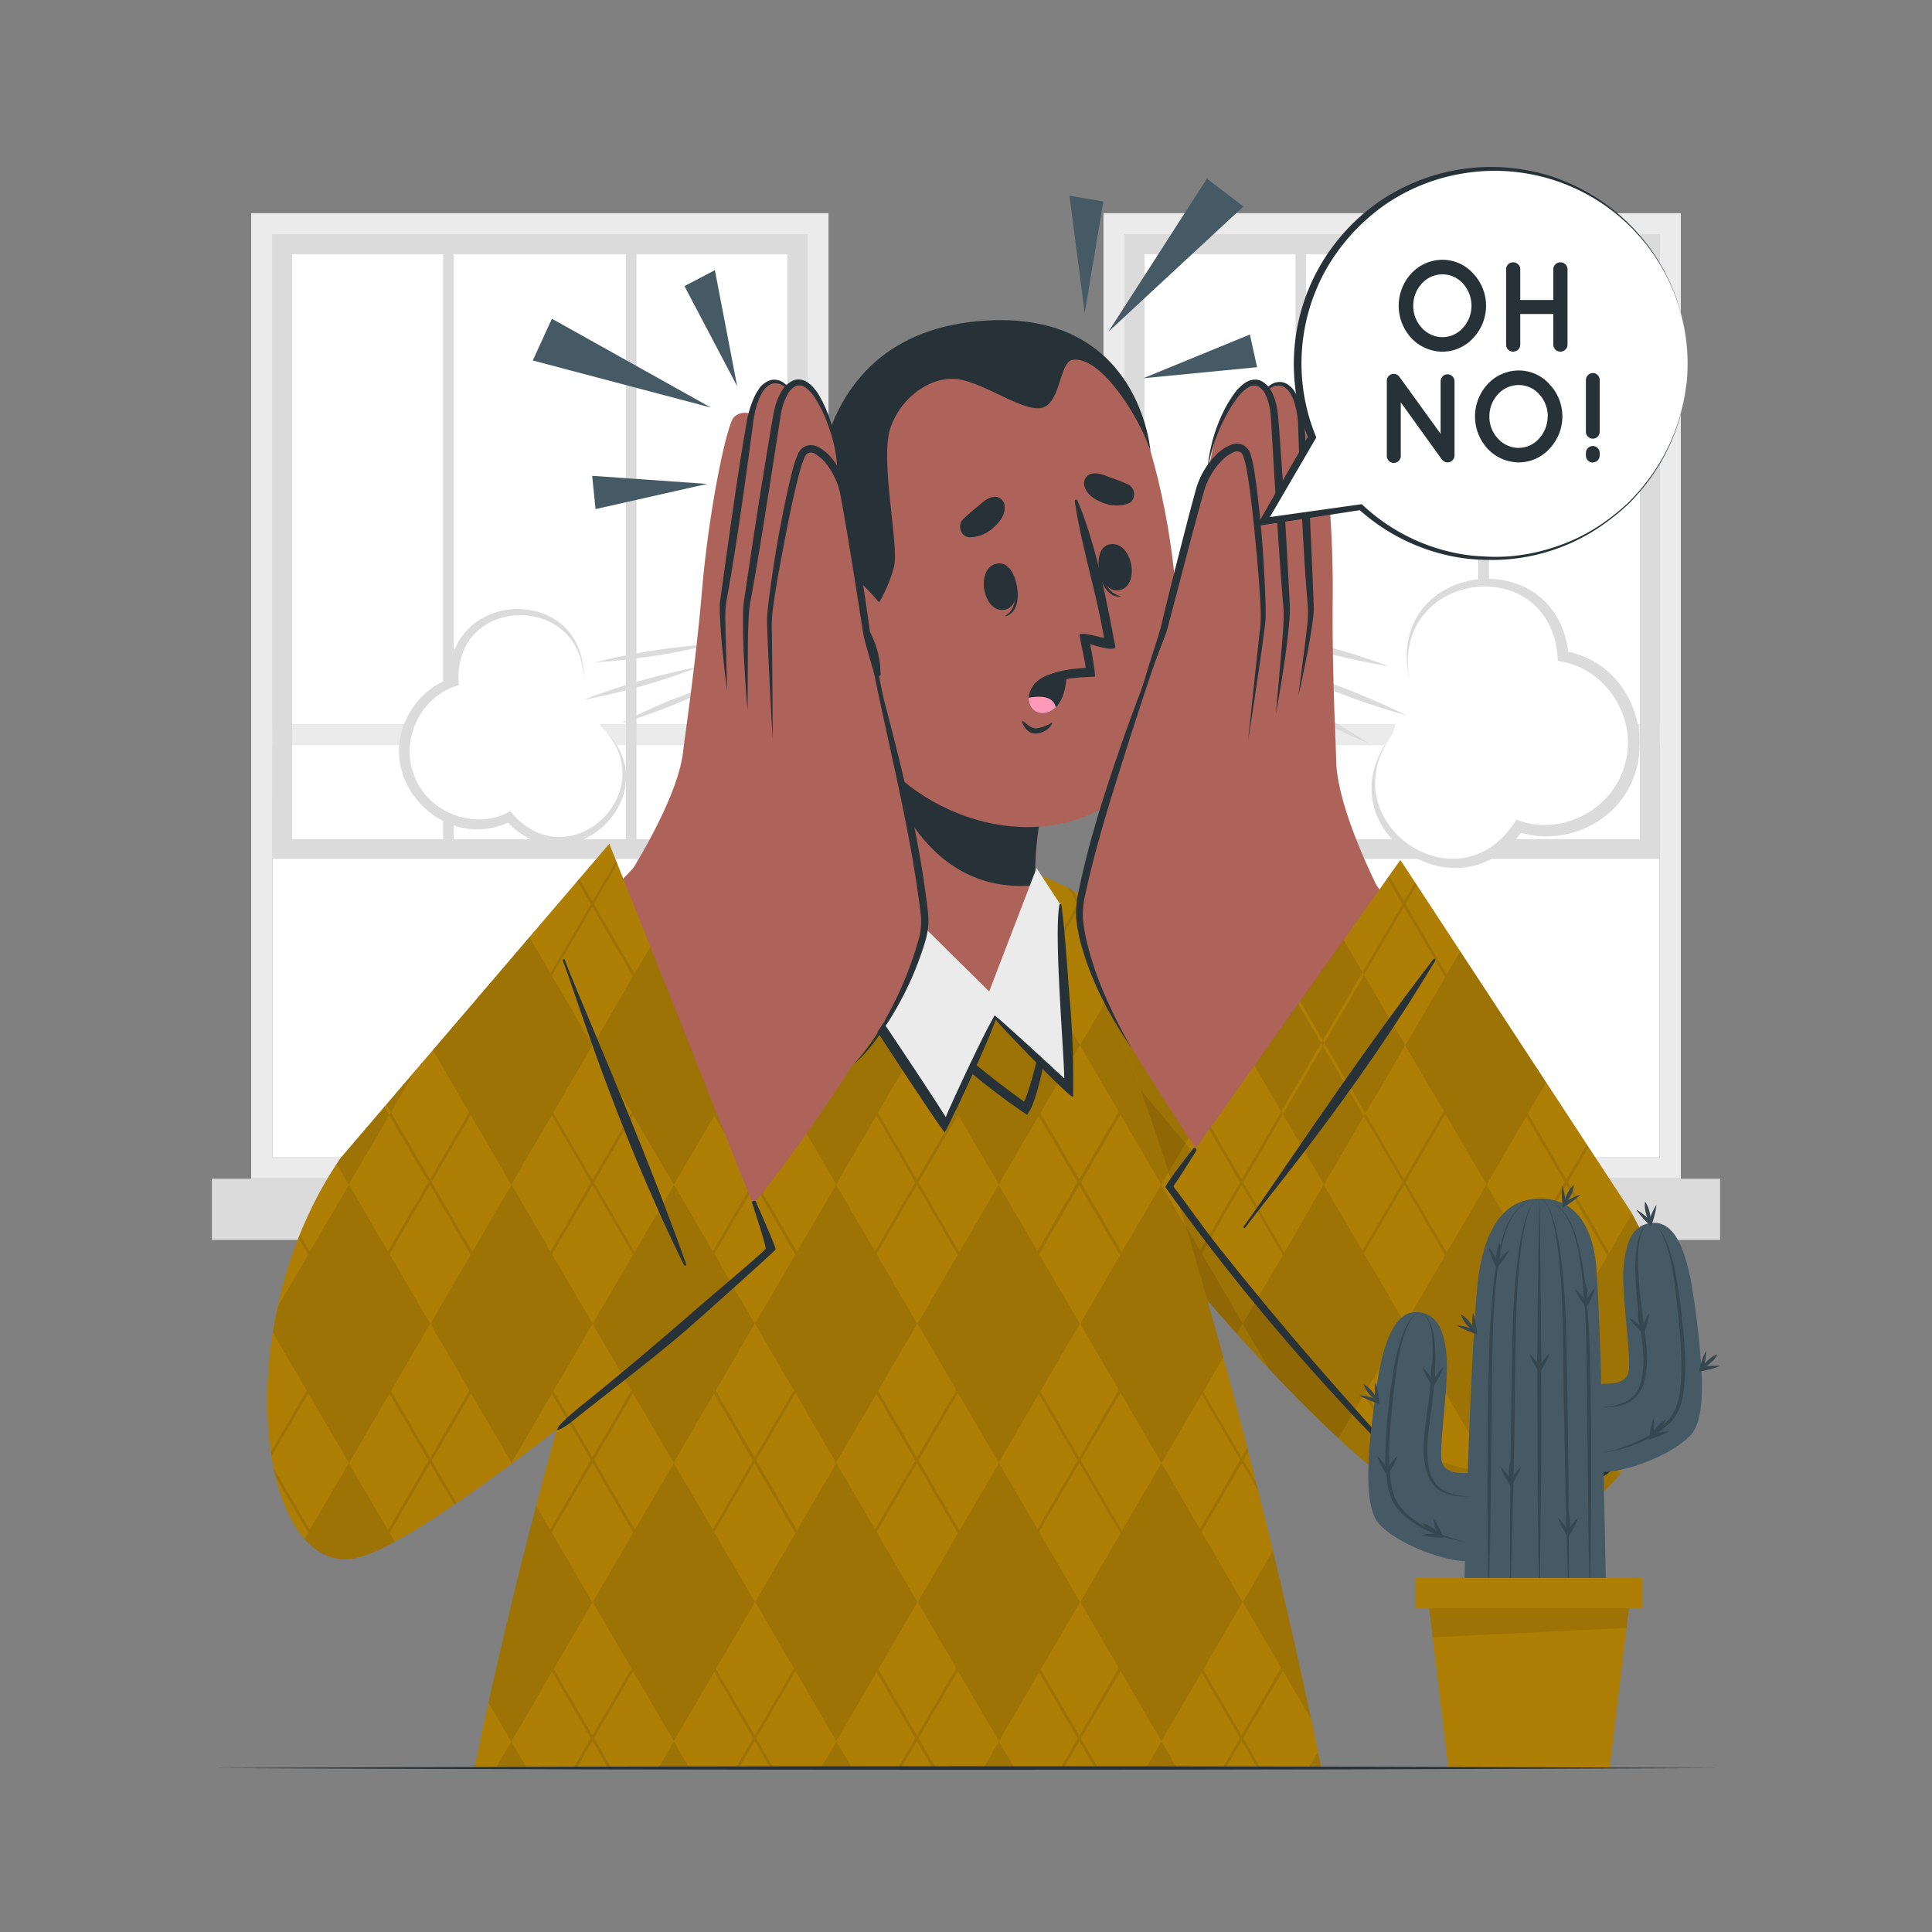 <svg xmlns="http://www.w3.org/2000/svg" viewBox="0 0 500 500"><rect x="0" y="0" width="500" height="500" fill="#808080" stroke="none"/><g id="freepik--background-complete--inject-70"><path d="M65,55.17V305.06H214.41V55.17Zm5.51,5.52H208.9V299.55H70.5Z" style="fill:#ebebeb"></path><rect x="70.5" y="60.69" width="138.39" height="238.86" style="fill:#fff"></rect><rect x="70.51" y="187.36" width="138.4" height="5.51" style="fill:#ebebeb"></rect><rect x="54.84" y="305.06" width="169.73" height="15.82" style="fill:#dbdbdb"></rect><path d="M208.9,222.28H70.51V60.68H208.9Zm-133.29-5.1H203.8V65.79H75.61Z" style="fill:#dbdbdb"></path><rect x="114.68" y="60.68" width="2.76" height="156.5" style="fill:#dbdbdb"></rect><rect x="161.98" y="60.68" width="2.76" height="156.5" style="fill:#dbdbdb"></rect><path d="M285.58,55.17V305.06H435V55.17Zm5.51,5.52h138.4V299.55H291.09Z" style="fill:#ebebeb"></path><rect x="291.09" y="60.69" width="138.39" height="238.86" style="fill:#fff"></rect><rect x="291.1" y="187.36" width="138.4" height="5.51" style="fill:#ebebeb"></rect><rect x="275.43" y="305.06" width="169.73" height="15.82" style="fill:#dbdbdb"></rect><path d="M429.49,222.28H291.1V60.68H429.49Zm-133.29-5.1H424.39V65.79H296.2Z" style="fill:#dbdbdb"></path><rect x="335.27" y="60.68" width="2.76" height="156.5" style="fill:#dbdbdb"></rect><rect x="382.57" y="60.68" width="2.76" height="156.5" style="fill:#dbdbdb"></rect><path d="M155.54,188a16.77,16.77,0,1,1-23.82,23.43,18.43,18.43,0,0,1-10.34,1.76,18.92,18.92,0,0,1-3.87-36.7l0-.75a16.8,16.8,0,1,1,33.54.38" style="fill:#fff"></path><path d="M155.54,188c18.93,16.91-8,42.9-24.75,24.19l1.47.31c-16.61,8.44-35.11-9.69-27.06-26.51a20.32,20.32,0,0,1,11.92-10.64l-.81,1.19c-1-24.78,35.81-25.54,34.71-.42,0-23.24-34.42-22.24-32.25,1.2-9.9,2.7-15.47,14.3-11.44,23.69,3.58,9.49,15.89,14.05,24.72,8.91,15,18.51,40.29-5.44,23.49-21.92Z" style="fill:#dbdbdb"></path><path d="M153.91,171.43a172.84,172.84,0,0,1,30.68-4.76,172.84,172.84,0,0,1-30.68,4.76Z" style="fill:#dbdbdb"></path><path d="M160.56,187.22a147.44,147.44,0,0,1,26.52-10.7,146.13,146.13,0,0,1-26.52,10.7Z" style="fill:#dbdbdb"></path><path d="M151.07,181.1a176.75,176.75,0,0,1,30.18-8.61,175.84,175.84,0,0,1-30.18,8.61Z" style="fill:#dbdbdb"></path><path d="M364.63,175.28a20.21,20.21,0,1,1,39.9-5.41,22.15,22.15,0,0,1,11.25,5.77A22.79,22.79,0,0,1,393,213.85l-.51.74A20.24,20.24,0,1,1,360.42,190" style="fill:#fff"></path><path d="M364.63,175.28c-6.05-30,38.69-35.63,41.35-5.47l-1.2-1.37c22.14,3.85,26.89,34.71,7,45.12a24.55,24.55,0,0,1-19.19,1.67l1.65-.56c-17,24.61-53-1.23-33.8-24.67-16.81,22.41,17.16,46.32,32,22.13,11.49,4.54,25.25-2.62,28.14-14.6,3.39-11.74-5.19-25-17.42-26.44-1.08-28.67-42.8-23.84-38.5,4.19Z" style="fill:#dbdbdb"></path><path d="M354.26,192.41a207.73,207.73,0,0,1-33-17.56,208.11,208.11,0,0,1,33,17.56Z" style="fill:#dbdbdb"></path><path d="M359.25,172.37a176.72,176.72,0,0,1-33.32-8.82,176.72,176.72,0,0,1,33.32,8.82Z" style="fill:#dbdbdb"></path><path d="M364,185.13a213.51,213.51,0,0,1-35.34-13.48A213.17,213.17,0,0,1,364,185.13Z" style="fill:#dbdbdb"></path></g><g id="freepik--Character--inject-70"><path d="M287.67,236.47C350.94,279.07,404.85,320.28,408,340.1c7,44.41-14.47,57.35-18.92,57.64-30.32,2-105-92.19-135.17-137.68C227,219.47,253.91,213.74,287.67,236.47Z" style="fill:#AF7F05"></path><path d="M264.18,224.81l-5.66,9.69L252,223.39A30.53,30.53,0,0,1,264.18,224.81ZM269,252.43l-.44-.74-10-17.19-9.86,16.89q2.16,4,5.23,8.67c1.62,2.45,3.38,5,5.25,7.75.15.23.31.45.47.68,3.51,5.07,7.41,10.55,11.63,16.29l8.31-14.25Zm42.09,0-.05-.08h0l-.44-.74-.21.35q-7-4.87-14.28-9.82l-5.76,9.87h0l-.44.73-10.35,17.74,10,17.15.43.75,10.59,18.14,10.36-17.74h0l.42-.73,10.25-17.56Zm37.23,26.91-1.54-1.16q-3-2.26-6.13-4.58l-.61-.45q-6.79-5-14-10.19l-4.39,7.52,10,17.12.44.74,10.61,18.18L353,288.88h0l.44-.74,1.95-3.34C353.07,283,350.71,281.21,348.31,279.39Zm-37.31,45-.43-.74-10-17.11-5.42,9.28c3.82,4.74,7.74,9.49,11.7,14.17.17.21.34.41.52.61,4.2,5,8.45,9.84,12.71,14.58l1.52-2.61Zm42,0-.43-.74-10-17.07L332.4,324.13l-.43.73h0L321.61,342.6l6.82,11.68c1.3,1.39,2.6,2.75,3.9,4.1l.54.56c4.58,4.73,9.11,9.19,13.52,13.29L353,360.9l.43-.74h0l10.25-17.55Zm42,0-.43-.75-6.3-10.79h0c-1.49-1.44-3-2.9-4.68-4.41l-9.22,15.78h0l-.43.74L363.68,342.6l9.94,17,.43.74,10.66,18.27L395,360.94l.43-.73h0l10.27-17.6ZM408,340.1c-.05-.33-.12-.67-.2-1l-2.05,3.51,3.25,5.56Q408.65,344.32,408,340.1Zm-23.28,38.54-9.07,15.54c5.06,2.52,9.6,3.81,13.43,3.56a12,12,0,0,0,5.32-2.51ZM280.16,231.81l-.82,1.4-.44.74-10.35,17.74-9.41,16.12c.15.23.31.45.47.68L269,252.43l10.35-17.74.43-.73,1-1.77Zm30.43,19.84-.21.35-10,17.2-.43.74-10.35,17.74-7.05,12.09c.16.21.32.43.49.64l7-12,10.36-17.74.43-.74L311,252.43l0,0h0ZM340,273.2l-8.43,14.45L321.36,305.2l-.44.74-10.35,17.74L306.86,330c.17.21.34.41.52.61l3.62-6.21,10.36-17.74.43-.74L332,288.39l8.6-14.74ZM369,295.64l-5.58,9.56-.43.74-10.33,17.7-10.25,17.55-.43.74-9.6,16.45.54.56,9.5-16.26.42-.75L353,324.38l10.33-17.7.44-.74,5.72-9.81Zm27.26,25.28-1.56,2.67-10.27,17.6-.43.74-10.33,17.7-10.25,17.56-.43.74-3.32,5.69c.2.16.39.32.59.46l3.16-5.41.44-.74,10.24-17.56,10.33-17.69.43-.75,10.27-17.59,1.65-2.83C396.57,321.31,396.39,321.12,396.21,320.92Zm9.18,56.27-.44.74-9.72,16.66A22.28,22.28,0,0,0,397,393l8.38-14.35.43-.74.87-1.5c.29-.9.55-1.85.79-2.83Zm.43.74-.43-.74-9.92-17h0l-10.66-18.27-.43-.74-9.94-17h0l-10.63-18.22-.44-.74-10-17.07-5.1-8.74-1.54-1.16,6.2,10.64h0l10,17.06.43.74L374,324.91l9.94,17,.43.75L395,360.94l9.91,17,.44.74.34.59c.12-.3.23-.6.34-.91Zm-42,0-.44-.74-9.94-17h0l-10.64-18.22-.43-.74-10-17.06-10.61-18.19-.43-.74-10-17.1h0L300.78,270l-.44-.75-10-17.14h0L279.77,234l-.43-.75-1.59-2.71c-.42-.23-.83-.45-1.24-.65l2.39,4.1.44.74,10.56,18.1,10,17.15.44.75,10.59,18.13h0l10,17.11.44.74L332,324.86h0l10,17.06.44.75L353,360.9l9.94,17,.43.74,7.52,12.88,1.31.77Z" style="fill:#030402;opacity:0.1"></path><path d="M391.41,397a7.34,7.34,0,0,1-2.34.73c-30.33,2-105-92.19-135.18-137.68-13-19.67-13.44-31.15-6.55-35.17Z" style="opacity:0.1"></path><path d="M342,457.56H122.77c11.14-53.5,44.32-194.21,87.14-232,18.08-16,47.45-11,57-.57C296.66,257.45,330.82,402.62,342,457.56Z" style="fill:#AF7F05"></path><path d="M226.8,216.77,216.45,234.5l-5.67-9.72A40.48,40.48,0,0,1,226.8,216.77Zm21.38-.67-.44-.07.24.41,10.54,18.06,6.57-11.26C261.13,219.93,255.09,217.35,248.18,216.1ZM187,256.18c-3.23,5.8-6.37,12.06-9.44,18.68-.12.28-.25.56-.38.84-3,6.58-5.95,13.51-8.78,20.67l5.95,10.2,10.42-17.86h0l.44-.74,10.17-17.43Zm29.41-21.68-21,36,21,36,21-36Zm42.07,0-21,36,21,36,21-36Zm36.1,46-.33-.92c-2.66-7.29-5.35-14.18-8.05-20.51l-6.69,11.46,10,17.15.43.75,10.59,18.14,1.85-3.17h0C299.88,295.46,297.27,287.78,294.62,280.5Zm-142,60.87c-.55,1.76-1.1,3.51-1.64,5.27l2.36-4Zm21.75-34.8-21,36,21,36,21-36Zm42.06,0-21,36,21,36,21-36Zm42.07,0-21,36,21,36,21-36Zm51.12,20.19c-.1-.33-.2-.65-.29-1-.86-2.9-1.73-5.79-2.61-8.65h0l-6.16-10.55-10.22,17.51-.43.74L279.55,342.6l10,17.11.44.74,10.61,18.19L311,360.86l.43-.74,5.18-8.89C314.34,343.05,312,334.85,309.64,326.76ZM142.81,396.61h0l-.43-.73h0l-3.62-6.2c-2,7.57-3.85,14.93-5.58,22-.17.73-.35,1.46-.52,2.19a2.49,2.49,0,0,0-.09.37c-.06.23-.12.46-.17.69-2.25,9.29-4.25,18-6,25.72l5.91,10.12,10.49-18h0l.44-.74,10.1-17.31Zm31.58-18-21,36,21,36,21-36Zm42.06,0-21,36,21,36,21-36Zm42.07,0-21,36,21,36,21-36Zm42.06,0-21,36,21,36,21-36Zm38.76,66.41c-1.19-5.6-2.54-11.75-4-18.32l-.24-1.07c-1.73-7.62-3.63-15.8-5.68-24.34l-7.79,13.35,9.94,17,.43.74h0Zm-207,5.66-4,6.85h8Zm42.06,0-4,6.85h8Zm42.06,0-4,6.85h8Zm42.07,0-4,6.85h8Zm42.06,0-4,6.85h8Zm40.51,2.67-2.44,4.18H342C341.68,456.22,341.39,454.83,341.09,453.38ZM247.74,216l-.36-.06-10.06,17.24-.43.74-10.37,17.78h0L216.31,269.2l-.43.74-10.4,17.83-10.17,17.42-.44.74L184.45,323.8,174.3,341.19l-.44.74-10.45,17.9h0l-10.12,17.34-.43.75-10.48,17.93h0l-9.2,15.75c-.17.73-.35,1.46-.52,2.19a2.49,2.49,0,0,0-.09.37l.15-.26,10.09-17.31h0l10.48-17.93.43-.74,10.13-17.35,10.45-17.9.43-.75,10.15-17.38,10.43-17.87.43-.74,10.18-17.42h0l10.39-17.82.44-.75,10.19-17.47,10.38-17.78.43-.74L248,216.44l.2-.34Zm28.52,22.44-7.71,13.22L258.33,269.2l-.44.74-10.37,17.78-10.2,17.47-.43.74-10.4,17.83-10.18,17.43-.43.74-10.42,17.86h0l-10.15,17.38-.44.75-10.45,17.9L174.3,413.17l-.44.75-10.47,17.94h0l-10.1,17.3-.44.75-4.46,7.64h.87l4-6.9.44-.74,10.1-17.31,10.47-17.94.43-.75,10.13-17.35,10.45-17.9.43-.74,10.15-17.39,10.43-17.86.43-.75,10.17-17.43,10.4-17.82.44-.74L248,288.47h0l10.39-17.77.42-.74L269,252.43l7.7-13.2C276.55,239,276.41,238.72,276.26,238.47Zm18,41.11-4.73,8.1-10.22,17.51-.44.74-10.37,17.78h0l-10.19,17.47-.44.74L247.5,359.75l-10.18,17.43-.43.74-10.43,17.87-10.15,17.38-.43.75-10.45,17.9-10.12,17.35-.44.74-4.47,7.65h.88l4-6.9.43-.74,10.12-17.35,10.45-17.9.44-.75,10.15-17.39,10.42-17.86.44-.74,10.17-17.43,10.41-17.82.42-.75L269,324.46l10.38-17.78.43-.74L290,288.43l4.63-7.93Zm15.06,46.2-9,15.41-.42.74-10.39,17.78-10.19,17.47-.44.75-10.4,17.81h0l-10.17,17.42-.43.75-10.43,17.86h0l-10.15,17.38-.43.75-4.46,7.64h.87l4-6.9.44-.74,10.14-17.39h0l10.44-17.86.42-.74,10.18-17.43,10.4-17.82.43-.74L290,360.45l10.38-17.77.43-.75,8.86-15.17C309.54,326.43,309.44,326.11,309.35,325.78Zm13.45,48.94-1.44,2.46-.44.75L310.55,395.7h0l-10.2,17.46-.42.75-10.41,17.82-10.17,17.43-.44.74-4.46,7.65h.87l4-6.91.43-.73L290,432.49h0l10.4-17.82.43-.74L311,396.45l10.38-17.78.43-.74,1.27-2.18C323,375.41,322.89,375.07,322.8,374.72Zm12.28,50.94-3.53,6-10.19,17.47-.44.75-4.46,7.64h.86l4-6.91.43-.73L332,432.45h0l3.34-5.71ZM325,383.43l-3.21-5.5-.43-.75-10-17.06-10.61-18.19-.44-.74-10-17.11-10.59-18.14-.43-.75-10-17.14L258.76,270l-.43-.75L248.3,252,237.75,234l-.43-.74-9.71-16.64-.76.18,10,17.2.43.74,10.54,18.07,10,17.18.45.75,10.56,18.1,10,17.14.44.75,10.59,18.14,10,17.11.43.75L311,360.86l10,17.07.44.74,4.3,7.37C325.44,385.17,325.23,384.3,325,383.43Zm-3.21,66.49-.43-.75-9.94-17h0l-10.64-18.22-.44-.75-10-17.05h0l-10.61-18.18-.43-.75-10-17.1h0l-10.59-18.14-.43-.74-10-17.15-10.56-18.1-.44-.75-10-17.18-10.54-18.07-.44-.74L206.25,252h0l-7.9-13.54-.48.65,8,13.62h0l10,17.23.43.75,10.55,18.05h0l10,17.18.43.75,10.57,18.11,10,17.14.45.75,10.58,18.13,10,17.12.44.74L290,396.85l10,17.07.43.74L311,432.88h0l9.93,17,.44.73,4,6.91h.86Zm-42,0-.43-.75-10-17.07-10.62-18.18-.43-.75-10-17.09h0l-10.58-18.14-.44-.75-10-17.15-10.56-18.1-.44-.74-10-17.19-10.54-18.06-.43-.75L185.25,288l-7.65-13.1c-.12.28-.25.56-.38.84l7.59,13h0l10.06,17.22.44.75,10.54,18.06,10,17.19.44.75,10.56,18.1,10,17.14.43.75,10.6,18.14,10,17.11.44.74,10.6,18.18h0l10,17.06.44.74,4,6.91h.86Zm-42,0-.44-.75-10-17.11-10.59-18.14-.44-.75-10-17.14h0l-10.56-18.09-.43-.75-10-17.19-10.54-18.06-.43-.74L164.24,324l-3.7-6.34-.33.93,3.59,6.16h0l10.06,17.22.44.75,10.54,18.05,10,17.2.44.74,10.56,18.1,10,17.15.43.75L226.9,432.8h0l10,17.11.43.74,4,6.9h.87Zm-42,0-.43-.75-10-17.14h0l-10.56-18.1-.43-.75-10-17.18h0l-10.54-18.05-.43-.75-7.54-12.91c-.1.33-.19.66-.29,1l7.4,12.67.43.74,10.54,18.05h0l10,17.19.44.75,10.56,18.1,10,17.14.44.75,4,6.9h.87Zm-42,0-.44-.75-10-17.19-10.54-18.06-.06-.11a2.49,2.49,0,0,0-.09.37c-.06.23-.12.46-.17.69l10.42,17.85h0l10,17.19.44.74,4,6.9h.87Z" style="fill:#030402;opacity:0.1"></path><path d="M216.31,237.6c1.74,2.35,3.55,4.64,5.39,6.9s3.77,4.43,5.7,6.61c3.87,4.34,7.86,8.56,12,12.59s8.45,7.95,12.93,11.64,9.08,7.2,13.81,10.55l-1.63.3c.08-.14.28-.5.41-.8s.28-.64.42-1c.27-.66.52-1.34.74-2,.47-1.38.87-2.79,1.26-4.21.78-2.84,1.43-5.73,2.06-8.62s1.18-5.81,1.76-8.73l1.63-8.78c-.15,3-.4,5.95-.69,8.92s-.67,5.93-1.08,8.89-1,5.9-1.65,8.83c-.35,1.46-.72,2.92-1.17,4.38-.21.73-.46,1.45-.72,2.18-.14.36-.27.73-.44,1.09-.08.19-.16.37-.25.56a5.5,5.5,0,0,1-.35.63l-.64,1-1-.69a175.41,175.41,0,0,1-14-10.64c-2.27-1.86-4.43-3.86-6.61-5.82-1.08-1-2.11-2-3.17-3.06s-2.1-2-3.1-3.11A165,165,0,0,1,226.33,252,131,131,0,0,1,216.31,237.6Z" style="fill:#263238"></path><path d="M257.59,263c-12.61,2.74-33.81-16.85-42-32.56-.55-1.08,1.29-12.29,2.88-26,.94-8.33,1.78-17.63,1.94-26.18,0-1.75,53.33,14,53.33,14s-5.59,17.81-5.78,32.7a18.64,18.64,0,0,0,.31,3.51c0,.17,0,.36.06.59C269.26,235.73,269.78,260.34,257.59,263Z" style="fill:#ad6359"></path><path d="M223.66,178.53c2.22,14.48,10.56,49.54,39.13,50.72a32.3,32.3,0,0,0,5.49-.2,2.55,2.55,0,0,0-.06-.59,20.53,20.53,0,0,1-.31-3.5c.19-14.92,5.79-32.72,5.79-32.72S235.25,180.87,223.66,178.53Z" style="fill:#263238"></path><path d="M214.94,113.8c-6.05,18.91,3.24,73.93,16.58,86.35,19.35,18,51.4,20.14,66.79-3.21,14.92-22.62,1.55-94.11-13.39-105.43C262.91,74.83,223.89,85.85,214.94,113.8Z" style="fill:#ad6359"></path><path d="M262.35,149c-.05-.13-.25.24-.21.39.86,3.66,1.23,8-1.85,9.89-.1.06-.05.24.07.2C264.31,158.08,263.76,152.33,262.35,149Z" style="fill:#263238"></path><path d="M258.28,145.82c-6,.76-4.06,12.73,1.51,12S263.33,145.19,258.28,145.82Z" style="fill:#263238"></path><path d="M284.36,145.34c0-.15.32.13.34.28.48,3.73,1.67,7.91,5.22,8.6.11,0,.13.21,0,.21C285.74,154.52,284.22,149,284.36,145.34Z" style="fill:#263238"></path><path d="M287,140.92c5.89-1.42,8.31,10.47,2.85,11.79S282.1,142.12,287,140.92Z" style="fill:#263238"></path><path d="M249.19,134.43a48.64,48.64,0,0,1,3.76-3.27c1.45-1.24,2.48-2.38,4.47-2.61a2.56,2.56,0,0,1,2.49,1.89c.51,2.38-.89,4.34-2.58,5.9a9.36,9.36,0,0,1-6.17,2.7C248.74,139.19,247.64,136.06,249.19,134.43Z" style="fill:#263238"></path><path d="M292,125.39a48.42,48.42,0,0,0-4.64-1.81c-1.79-.67-3.14-1.39-5.09-.94a2.58,2.58,0,0,0-1.71,2.63c.33,2.4,2.32,3.77,4.44,4.67a9.35,9.35,0,0,0,6.72.45C294.07,129.72,294,126.4,292,125.39Z" style="fill:#263238"></path><path d="M264.84,186.68c1,.77,2,1.86,3.4,1.81a10.09,10.09,0,0,0,3.9-1.42.13.13,0,0,1,.18.17,5.07,5.07,0,0,1-4.49,2.6c-1.73-.09-2.74-1.45-3.33-3C264.41,186.68,264.69,186.57,264.84,186.68Z" style="fill:#263238"></path><path d="M282.14,166.68s1.11,5.7,1.26,8.4c0,.26-7.27-.38-15.07,2.73-1.16.46-1.21-.54.09-1.42,2.58-1.75,5.48-3.14,12.52-3.54.15-.76-1.86-8.74-1.44-8.79,1.48-.21,4.45.64,6.23,1.06-2-11.94-5.81-23.47-7.58-35.39a.37.37,0,0,1,.7-.21c4.89,11.8,7.45,25.48,9.78,37.76C288.94,168.81,283.25,167.08,282.14,166.68Z" style="fill:#263238"></path><path d="M276.1,173.52s.17,7.86-3.77,10.27c-4.54,2.76-8.58-2.45-4.26-7.16C270.34,174.17,276.1,173.52,276.1,173.52Z" style="fill:#263238"></path><path d="M273.23,183.07a4.45,4.45,0,0,1-.9.72c-3.25,2-6.24-.13-6.09-3.21C271.26,179.65,272.87,181.32,273.23,183.07Z" style="fill:#ff99ba"></path><path d="M216.25,163.8c8.4,1.09,13.79-11.87,15.14-17.2s-3.78-27.83-.93-35.94,10.66-13.51,17.59-12.5,16.78,8.54,21.62,7.38,4.5-11.94,7.92-12.43c7.52-1.07,17.61,15.56,20.15,23.61,0,0-2.65-35.67-41.68-33.8-35.6,1.7-42.58,28.78-44.13,39.8C209,143.85,216.25,163.8,216.25,163.8Z" style="fill:#263238"></path><path d="M229.92,159s-12.53-17.67-20.56-13.19,1.48,30.15,11,33.6,12.85-5.25,12.85-5.25Z" style="fill:#ad6359"></path><path d="M212.27,153.13a.13.13,0,0,0-.05.25c6.65,2.65,10.18,8.77,12.67,15.13-2-2.44-4.69-3.77-8-1.4-.17.12,0,.39.19.35,2.71-.6,4.67-.14,6.52,2a28.43,28.43,0,0,1,3.15,5.25c.31.59,1.38.27,1.15-.42,0-.05,0-.1-.05-.15C228,165.71,221.35,153.92,212.27,153.13Z" style="fill:#263238"></path><path d="M268.26,224.66,256,256.58,216,217.1,205,230.15s39.57,63.12,39.77,60.24l12.62-27.55,19.18,18.71-2.31-47.71Z" style="fill:#ebebeb"></path><path d="M276.79,257.9c-.64-7.86-1.07-15.8-2.08-23.63,0-.28-.47-.39-.54-.07-1.45,7.63,1.17,37.7,1.26,44.92l-.09-.09c-.8-.8-17.75-16.45-17.92-16.19-2.76,4.39-12,24.45-12.65,26.27-6.26-10-32.78-49.53-40.15-59a.28.28,0,0,0-.47.29C209.71,241,244,293.14,244.46,293c.33.24,11.85-24.47,13.2-29.12,2.88,3.42,20,21.1,20.06,19.93A246.26,246.26,0,0,0,276.79,257.9Z" style="fill:#263238"></path><path d="M388.12,388.76C368.54,378,334.3,337.69,294.59,274c-6.49-10.4,49.65-60.34,57.73-50,10.17,13,65.61,89,67.8,93.19C438.62,352.58,401.14,395.92,388.12,388.76Z" style="fill:#ad6359"></path><path d="M279.33,237.61c.71,14.74,14.85,35.71,14.85,35.71L357,230.62s-11-21.16-11.2-33.85c-.05-3.68-1.09-23-.9-41.72.22-21.3-2.28-43.66-4-45.57-3.31-3.67-10.84-.28-14.37,14s-5.6,43.38-6.18,45.09a11.9,11.9,0,0,1-.91,1.57h0c-.6.52-21.19,4.24-25.29,12.76C290,191.63,278.31,235.11,279.33,237.61Z" style="fill:#ad6359"></path><path d="M324.48,197s15.84-32.2,14.71-39.58-1.18-52.73-4.41-56.47-10.84-.28-14.38,14-5.58,43.37-6.17,45.09-19,27.43-19.94,30.31S324.48,197,324.48,197Z" style="fill:#ad6359"></path><path d="M336,180.08c.92-3.82,1.67-7.68,2.45-11.54.35-1.93.69-3.87,1-5.82.14-1,.29-1.95.4-2.95.07-.49.1-1,.14-1.5a13.22,13.22,0,0,0,0-1.56c-.3-7.81-.64-15.68-1-23.52s-.81-15.65-1.45-23.54a24.86,24.86,0,0,0-1.32-5.91,11.12,11.12,0,0,0-1.44-2.75,5.07,5.07,0,0,0-2.58-2,4.09,4.09,0,0,0-3.17.48,9.08,9.08,0,0,0-2.32,2,21.39,21.39,0,0,0-3.12,5,25.34,25.34,0,0,1,3.52-4.66,8.6,8.6,0,0,1,2.27-1.66,3.22,3.22,0,0,1,2.51-.2c1.59.6,2.52,2.43,3.09,4.18a23.36,23.36,0,0,1,.95,5.61c.26,7.79.59,15.68,1,23.51s.83,15.67,1.53,23.53a28.47,28.47,0,0,1-.24,5.72c-.2,1.95-.45,3.89-.69,5.84Z" style="fill:#263238"></path><path d="M316.92,199.85s17.22-35.36,16.08-42.74-1.18-52.73-4.41-56.48-10.84-.27-14.37,14S308.63,158,308,159.75,292.3,188.13,291.32,191,316.92,199.85,316.92,199.85Z" style="fill:#ad6359"></path><path d="M330.21,184.64c.91-4.73,1.63-9.5,2.36-14.27.32-2.39.62-4.79.88-7.19.12-1.21.23-2.41.31-3.63a28.5,28.5,0,0,0,0-3.7q-.74-14.41-1.6-28.85l-1-14.43-.29-3.6a28.13,28.13,0,0,0-.45-3.69,14.64,14.64,0,0,0-1.19-3.64,6.51,6.51,0,0,0-2.73-3,3.79,3.79,0,0,0-2.2-.37,4.85,4.85,0,0,0-2,.76,11.15,11.15,0,0,0-2.76,2.67,33.51,33.51,0,0,0-3.64,6.38,41.8,41.8,0,0,0-3.44,14.07,44.71,44.71,0,0,1,4.35-13.63,32.55,32.55,0,0,1,3.75-6,9.9,9.9,0,0,1,2.48-2.25,2.64,2.64,0,0,1,2.7-.22,5,5,0,0,1,1.89,2.36,14.63,14.63,0,0,1,1,3.24c.38,2.22.38,4.7.56,7.08l.85,14.43c.61,9.61,1.21,19.22,2,28.84a26.17,26.17,0,0,1,.17,3.52c0,1.18-.09,2.38-.16,3.57-.16,2.4-.36,4.79-.58,7.19Z" style="fill:#263238"></path><path d="M318.14,200.13s7.77-34.2,6.72-41.07.85-37.84-2.16-41.32-10.09-.26-13.38,13-7.15,29.12-7.7,30.73-9.39,26.81-10.3,29.49S318.14,200.13,318.14,200.13Z" style="fill:#ad6359"></path><path d="M323,191.65c1-6.12,1.88-12.26,2.8-18.4q.69-4.6,1.29-9.22l.29-2.32a19,19,0,0,0,.16-2.38c0-1.58,0-3.13-.07-4.69-.23-6.22-.6-12.42-1.18-18.61-.29-3.1-.61-6.19-1-9.28-.19-1.55-.4-3.1-.65-4.64a28.78,28.78,0,0,0-1.07-4.73,3.91,3.91,0,0,0-2-2.27,4,4,0,0,0-3,0,11.46,11.46,0,0,0-4.15,2.93,20.3,20.3,0,0,0-4.85,8.4c-1.67,6-3.18,12-4.72,18s-3.06,12.1-4.46,18c-.86,3-1.83,5.91-2.77,8.86s-1.81,5.94-2.62,8.95c2.54-5.69,4.87-11.41,7.06-17.27L306.77,145c1.58-6,3.15-12,4.85-17.93a18.46,18.46,0,0,1,4.32-7.59,9.58,9.58,0,0,1,3.35-2.46,1.7,1.7,0,0,1,2.5,1.09,28.09,28.09,0,0,1,1,4.33c.26,1.51.48,3,.68,4.57.41,3.06.75,6.13,1.07,9.21.59,6.16,1.21,12.33,1.56,18.51.09,1.54.17,3.08.18,4.61a35.6,35.6,0,0,1-.32,4.57l-1,9.25Z" style="fill:#263238"></path><path d="M302.11,163.05c-3.66,8.81-6.38,18-9.4,27-4.26,13.62-8.78,27.24-11.78,41.18a22.53,22.53,0,0,0-.65,6.83c.18,1.69.52,3.53.86,5.2a84.09,84.09,0,0,0,5.16,15.1,121,121,0,0,0,6.48,12.74,101.29,101.29,0,0,1-7.37-12.32,77.34,77.34,0,0,1-5.84-15.14,49.82,49.82,0,0,1-1-5.37,23.88,23.88,0,0,1,.53-7.39c2.86-14.12,7.44-27.77,12.17-41.33,3.3-9,6.47-18.05,10.87-26.54Z" style="fill:#263238"></path><path d="M362.42,222.55,302.35,307.2s61.67,82.11,83.31,89.27c25.08,8.31,62.25-36.78,36.43-82.89Z" style="fill:#AF7F05"></path><path d="M363.68,270.53l-10.27,17.6-.44.74h0l-10.32,17.69L332,288.39l-.44-.74-6.94-11.89,11.34-16,.47-.66,11.28-15.89,4.88,8.37h0l.43.73h0Zm25.22-7.59-.46-.7L377.9,246.17l-3.48,6-.44.75-10.3,17.65,10,17.07.43.74,10.64,18.23L395,288.91l.43-.74,4.7-8.06ZM353,324.38l-.43-.74-10-17.07L332.4,324.13l-.43.73h0l-6.7,11.47c3.68,4.52,7.63,9.29,11.7,14.08.17.21.34.41.52.61,4.18,4.92,8.49,9.85,12.77,14.57l2.74-4.7.43-.74h0l10.25-17.55Zm31.67-17.81-21,36,21,36,21-36Zm45.39,29.75c-.06-.38-.12-.76-.19-1.14a68,68,0,0,0-7.53-21.08l-5.9,10.11L416,325h0l-10.3,17.64,9.91,17h0l.44.74,7.82,13.39A59.76,59.76,0,0,0,430.68,350c0-.44.06-.88.08-1.33A60.43,60.43,0,0,0,430.1,336.32Zm-35,60.05h0l-.43-.73-9.92-17-7.55,12.93a32.64,32.64,0,0,0,8.5,4.9,20.22,20.22,0,0,0,7.93.93c.3,0,.6,0,.91-.08s.69-.08,1-.14Zm-28.85-168-2.84,4.87-.43.74L352.63,251.6h0l-10.27,17.6-.43.73L331.6,287.65,321.36,305.2l-.44.74-8.42,14.43.5.63,8.36-14.32.43-.74L332,288.39l10.33-17.7.42-.74,10.27-17.6h0l10.31-17.65.44-.74,2.87-4.91Zm22.23,33.9-4.06,7-.43.74L373.64,287.6l-10.27,17.6-.43.74-10.33,17.7-10.25,17.55-.43.74-5,8.49c.17.21.34.41.52.61l4.88-8.35.42-.75L353,324.38l10.33-17.7.44-.74,10.26-17.6,10.31-17.65.43-.75,4.09-7Zm22.23,33.91-5.28,9.05-.44.74-10.3,17.65-10.27,17.6-.43.74-10.33,17.7-10.25,17.56-.43.74-.37.64.54.54.26-.44.44-.74,10.24-17.56,10.33-17.69.43-.75,10.27-17.59,10.31-17.66.43-.74,5.3-9.09Zm19.24,39-3.51,6-.44.74-10.31,17.65h0l-10.26,17.6-.44.74-10.32,17.69h0l-1,1.77c.3,0,.6,0,.91-.08l.56-.95h0l10.33-17.69.43-.74,10.27-17.6,10.31-17.65.42-.75,3.28-5.61C430,335.94,430,335.56,429.91,335.18Zm-3.09,6.75-.42-.74-9.92-17-10.66-18.27-.43-.74-9.94-17-10.64-18.23-.43-.74-10-17.07L363.81,234l-.44-.74-3.84-6.59-.48.67,3.89,6.66.43.74L374,252.88l10,17.06.43.75L395,288.91l9.93,17,.44.74L416,325h0l9.92,17,.44.75,4.28,7.33c0-.44.06-.88.08-1.33Zm-21,36-.43-.74-9.92-17h0l-10.66-18.27-.43-.74-9.94-17h0l-10.63-18.22-.44-.74-10-17.07L342.79,270l-.43-.74-5.89-10.09-.47.66,5.93,10.16.44.75L353,288.87h0l10,17.06.43.74L374,324.91l9.94,17,.43.75L395,360.94l9.91,17,.44.74,6.19,10.61.57-.5Zm-42,0-.44-.74-9.94-17h0l-10.64-18.22-.43-.74-10-17.06-10.61-18.19-.43-.74-7.94-13.6-.47.67,8,13.67.44.74L332,324.86h0l10,17.06.44.75L353,360.9l9.94,17,.43.74.94,1.61c.67.66,1.34,1.3,2,1.93Z" style="fill:#030402;opacity:0.1"></path><path d="M371.43,248.63c-21.14,35.29-44.74,62.83-49.13,69.08-.21.3-.66-.07-.43-.36,4.62-5.9,27.95-41.69,49.09-69.12C371.2,247.92,371.64,248.29,371.43,248.63Z" style="fill:#263238"></path><path d="M365.53,381.26c-8.44-9.49-16.94-18.93-25.27-28.51s-16.39-19.36-24.3-29.28c-4.37-5.47-8.07-10.86-12.3-16.45,2.18-3.12,3.68-5.69,5.94-9.19.3-.46-.42-1-.77-.59-2.88,3.5-7.42,9.72-7.23,10q11.11,15.51,23.23,30.23t25.29,28.79q7.38,7.83,15.27,15.15C365.48,381.47,365.61,381.35,365.53,381.26Z" style="fill:#263238"></path><path d="M367.15,389.54c-.71-.76-.87-12.59.07-12.78s17,5.66,22,4.81,19.54-8.08,21.4-8,8.71,7.93,8.71,7.93-13.14,15.8-27,17.23C381.46,399.8,367.15,389.54,367.15,389.54Z" style="fill:#AF7F05"></path><path d="M367.15,389.54c-.71-.76-.87-12.59.07-12.78s17,5.66,22,4.81,19.54-8.08,21.4-8,8.71,7.93,8.71,7.93-13.14,15.8-27,17.23C381.46,399.8,367.15,389.54,367.15,389.54Z" style="fill:#000102;opacity:0.1"></path><path d="M394.77,386a14.5,14.5,0,0,1-1.93-5.51,16,16,0,0,1-.18-2.86,10.14,10.14,0,0,1,.46-3,10.79,10.79,0,0,1,1.34,2.7,16.73,16.73,0,0,1,.85,5.68A9.33,9.33,0,0,1,394.77,386Z" style="fill:#263238"></path><path d="M413.35,382.77a14.6,14.6,0,0,1,3.15-4.9,16.31,16.31,0,0,1,2.15-1.91,10.78,10.78,0,0,1,2.63-1.47,10.69,10.69,0,0,1-1.3,2.72,16.44,16.44,0,0,1-1.8,2.25,14.61,14.61,0,0,1-2.16,1.91A8.93,8.93,0,0,1,413.35,382.77Z" style="fill:#263238"></path><path d="M411.13,381.5a14.6,14.6,0,0,1,2-5.49,16.37,16.37,0,0,1,1.67-2.34,10.57,10.57,0,0,1,2.23-2,10.46,10.46,0,0,1-.66,2.93,16.54,16.54,0,0,1-2.93,4.94A9.24,9.24,0,0,1,411.13,381.5Z" style="fill:#263238"></path><path d="M362.62,381.54a15,15,0,0,1,5.58,2,16.84,16.84,0,0,1,2.4,1.66,10.81,10.81,0,0,1,2.07,2.23,11,11,0,0,1-3-.65,16.84,16.84,0,0,1-2.65-1.24,16.2,16.2,0,0,1-2.4-1.68A9,9,0,0,1,362.62,381.54Z" style="fill:#263238"></path><path d="M387.28,376.92a15,15,0,0,1,5.58,2,16.84,16.84,0,0,1,2.4,1.66,11.13,11.13,0,0,1,2.08,2.23,10.13,10.13,0,0,1-3-.65,15.58,15.58,0,0,1-2.65-1.23,15.91,15.91,0,0,1-2.4-1.68A9.21,9.21,0,0,1,387.28,376.92Z" style="fill:#263238"></path><path d="M93.89,398.85c22.25-2.2,84-56.06,126.55-122.93,6.59-10.35-43.83-64.7-52.83-55.16-11.34,12-75.22,78.71-77.8,82.68C68.1,336.93,78.79,400.34,93.89,398.85Z" style="fill:#ad6359"></path><path d="M239.09,241.31c-2.11,14.61-18.18,34.14-18.18,34.14L162.44,227s13-20,14.37-32.63c.4-3.66,3.27-22.76,4.86-41.45,1.81-21.22,6.42-43.24,8.31-45,3.65-3.35,10.82.74,13,15.32s1.45,43.71,1.87,45.47a11,11,0,0,0,.75,1.65h0c.55.58,20.69,6.24,24,15.11C232.89,194.53,240.34,238.93,239.09,241.31Z" style="fill:#ad6359"></path><path d="M198,196.55S185.3,163,187.13,155.75s6.19-52.38,9.76-55.8,10.82.76,13,15.33,1.44,43.7,1.85,45.48,16.27,29.1,17,32.06S198,196.55,198,196.55Z" style="fill:#ad6359"></path><path d="M188.17,178.66c-.54-3.89-.93-7.8-1.33-11.72-.18-1.95-.32-3.92-.43-5.89-.06-1-.11-2-.13-3,0-.49,0-1,0-1.51s.1-1.11.17-1.55c1.05-7.75,2.14-15.54,3.26-23.31s2.3-15.51,3.69-23.3a25.51,25.51,0,0,1,1.87-5.76,11.19,11.19,0,0,1,1.7-2.6,5,5,0,0,1,2.75-1.71,4.14,4.14,0,0,1,3.12.77,9.2,9.2,0,0,1,2.12,2.2,21.52,21.52,0,0,1,2.62,5.31,24.67,24.67,0,0,0-3.06-5,8.64,8.64,0,0,0-2.1-1.87,3.23,3.23,0,0,0-2.48-.44c-1.64.45-2.74,2.19-3.47,3.87A23.69,23.69,0,0,0,195,108.7c-1,7.74-2.07,15.56-3.2,23.31s-2.32,15.53-3.76,23.29a28.11,28.11,0,0,0-.31,5.71c0,2,.08,3.92.14,5.88Z" style="fill:#263238"></path><path d="M205.26,200.15s-13.78-36.83-11.94-44.07,6.19-52.38,9.76-55.8,10.81.75,13,15.32,1.44,43.71,1.86,45.48,13,29.75,13.68,32.71S205.26,200.15,205.26,200.15Z" style="fill:#ad6359"></path><path d="M193.48,183.76c-.46-4.81-.73-9.62-1-14.44-.09-2.41-.17-4.82-.19-7.24,0-1.21,0-2.43,0-3.65a27.63,27.63,0,0,1,.37-3.68q2.1-14.28,4.34-28.56l2.34-14.27.62-3.56a31.37,31.37,0,0,1,.8-3.64,15.25,15.25,0,0,1,1.53-3.5,6.54,6.54,0,0,1,3-2.76,3.74,3.74,0,0,1,2.22-.15,4.94,4.94,0,0,1,1.89.94,11.09,11.09,0,0,1,2.49,2.92,32.91,32.91,0,0,1,3,6.7A41.87,41.87,0,0,1,217,123.19a44.89,44.89,0,0,0-3-14,34,34,0,0,0-3.16-6.33,10,10,0,0,0-2.26-2.47,2.6,2.6,0,0,0-2.66-.47,5,5,0,0,0-2.12,2.17,14.66,14.66,0,0,0-1.27,3.13c-.58,2.17-.83,4.64-1.23,7l-2.22,14.27c-1.52,9.52-3,19-4.75,28.52a26.66,26.66,0,0,0-.5,3.49c-.09,1.18-.14,2.38-.18,3.57-.08,2.4-.1,4.81-.11,7.21Z" style="fill:#263238"></path><path d="M204,200.32s-4.49-34.79-2.78-41.53,2.75-37.74,6.08-40.93,10.06.7,12.07,14.27,4.35,29.67,4.74,31.32,6.8,27.59,7.46,30.34S204,200.32,204,200.32Z" style="fill:#ad6359"></path><path d="M200,191.42c-.41-6.2-.71-12.4-1-18.59q-.24-4.65-.41-9.31l-.07-2.33a19.08,19.08,0,0,1,.07-2.39c.13-1.56.32-3.11.52-4.65.82-6.17,1.77-12.31,2.94-18.42.59-3,1.2-6.1,1.88-9.15.34-1.52.69-3,1.09-4.55a28.79,28.79,0,0,1,1.51-4.61,3.91,3.91,0,0,1,2.19-2.06,4,4,0,0,1,3,.3,11.51,11.51,0,0,1,3.84,3.31,20.14,20.14,0,0,1,4,8.82c1.1,6.15,2,12.27,3,18.41s1.9,12.33,2.73,18.35c.57,3,1.25,6.06,1.91,9.09s1.24,6.08,1.76,9.15c-2-5.9-3.76-11.82-5.39-17.86l-2.92-18.43c-1-6.11-2-12.26-3.12-18.31a18.59,18.59,0,0,0-3.58-8,9.69,9.69,0,0,0-3.1-2.76,1.69,1.69,0,0,0-2.59.84,27.83,27.83,0,0,0-1.4,4.22c-.4,1.48-.77,3-1.12,4.48-.7,3-1.33,6-1.93,9.07-1.18,6.08-2.38,12.16-3.32,18.27-.23,1.53-.45,3.06-.62,4.58a36.54,36.54,0,0,0-.11,4.58l.1,9.3Z" style="fill:#263238"></path><path d="M224.13,163.45c6.18,23.94,13.19,47.8,16,72.44a18.81,18.81,0,0,1-.65,7.64,82.69,82.69,0,0,1-9.25,20.37c-2.67,4.15-5.52,8.33-9.3,11.55a55.06,55.06,0,0,0,8.43-12.07,92.18,92.18,0,0,0,8.4-20.31,17.11,17.11,0,0,0,.46-7c-3-24.46-9.75-48.34-14.07-72.6Z" style="fill:#263238"></path><path d="M157.69,218.35l42.21,106S114.71,398,92.5,403.14c-25.74,5.94-34.32-60-4.32-103.5Z" style="fill:#AF7F05"></path><path d="M107.46,277.09l-6.29,10.79-.44.74h0L90.26,306.57l-3.13-5.36c.34-.53.69-1,1.05-1.57l11.28-13.19.52-.61Zm35.4-24.54-.43-.74L137,242.53,125,256.64l-.52.6L112,271.77l9.39,16.08.43.74,10.5,18,10.45-17.9.43-.75,10.15-17.39Zm34,13.82-.35-.88L168.29,245l-4.07,7-.44.75-10.42,17.86,10.08,17.28.43.74,10.52,18,10.42-17.86h0l.44-.74.1-.17Zm-76,58.26-.44-.74h0l-10.1-17.31-10.1,17.3-.43.74h0l-7.86,13.46q-.77,3.44-1.29,6.83l8.76,15,.43.74,10.49,18,10.49-18,.44-.75,10.1-17.31Zm31.53-18.06-21,36,21,36,21-36Zm52.55,18-.43-.75-10.06-17.23L164.24,324l-.44.75h0L153.36,342.6l8,13.74c2.64-2.12,5.23-4.21,7.72-6.25l1.66-1.35,4.78-3.93.59-.48c5.22-4.31,9.88-8.21,13.65-11.39Zm-84.1,72.11h0l-.44-.74L90.26,378.64,80.19,395.9l-.44.75-1,1.64a16.7,16.7,0,0,0,3.85,3.31,12.25,12.25,0,0,0,1.28.69,12.79,12.79,0,0,0,8.58.85,26.61,26.61,0,0,0,4.55-1.59l1.19-.54c1.23-.57,2.54-1.24,3.92-2Zm31.55-18-.24.41.34-.25Zm27.09-155.93-6.13,10.5-.43.74-10.43,17.86L132.28,269.2l-.43.74L121.4,287.85l-10.12,17.34-.44.75-10.48,17.94h0l-10.09,17.3-.44.74-10.49,18-9.26,15.85.18,1.18,9.51-16.29,10.5-18,.43-.75,10.1-17.3,10.47-17.95.44-.75,10.12-17.34,10.45-17.9.44-.75,10.14-17.39,10.43-17.86.43-.74,6.05-10.37Zm17.05,42.78-2.17,3.71-.44.74-10.42,17.87-10.15,17.38-.43.75-10.45,17.9-10.13,17.35-.43.74-10.47,17.95-10.1,17.3-.44.75-10.5,18-3.29,5.64,1.19-.54,2.54-4.35h0l10.49-18,.44-.75,10.1-17.3h0l10.47-17.94.44-.74,10.12-17.35,10.45-17.9.43-.75,10.15-17.38,10.43-17.86.43-.75,2.09-3.57Zm17,42.78-9.06,15.53L174.3,341.19l-.44.74-4.76,8.16,1.66-1.35,3.54-6.06.43-.75,10.15-17.38,9-15.39Zm-5.86-14.71-1.87-4.7-.53-.9-10.52-18-.43-.74-10.08-17.28-10.5-18-.43-.74-3.37-5.77-.51.6,3.45,5.91.43.74,10.49,18,10.08,17.27.44.75,10.51,18h0Zm-12.92,48.37-.43-.74L164.24,324l-10.52-18-.43-.74-10.08-17.27-10.49-18-.44-.74L125,256.64l-.52.6,7.42,12.7.43.75,10.5,18,10.08,17.27.43.74,10.51,18h0l10.06,17.22.44.75,1.24,2.13.59-.48Zm-31.5,18h0l-10.51-18-.44-.74L122.2,323.92l-10.49-18-.43-.74-10.11-17.31-1.19-2-.52.61,1.27,2.17h0l10.11,17.31.43.74,10.5,18,10.08,17.27.43.74,10.52,18,4.14,7.09.59-.47Zm-31.52,18-.43-.74-10.09-17.27-10.49-18-.43-.74L80.16,323.87l-2.56-4.39c-.13.29-.25.58-.35.88l2.48,4.25h0l10.1,17.31.44.75,10.48,18,10.09,17.27.43.74,6.28,10.75.62-.42Zm-31.52,18-9.42-16.13c.17.82.35,1.62.53,2.4l8.45,14.48,2.89,5a12.25,12.25,0,0,0,1.28.69Z" style="fill:#030402;opacity:0.1"></path><path d="M177,327.37c-18.16-36.92-28.49-71.69-31.35-78.77-.14-.33.41-.51.53-.17,2.45,7.09,19.85,46.12,31.41,78.75C177.75,327.56,177.2,327.72,177,327.37Z" style="fill:#263238"></path><path d="M195.66,311.09a.53.53,0,0,0-1,.38c1.08,3.1,3.58,11,3.5,11.67,0,.43-14.22,12.38-18.91,16.47q-13.94,12.18-28.36,23.81c-9.69,7.8-7.36,8.08-2.38,4.08,10.07-8.09,19.91-15.34,29.67-23.81,4.84-4.2,22.32-19.89,22.54-20.32S196.32,312.65,195.66,311.09Z" style="fill:#263238"></path></g><g id="freepik--Plant--inject-70"><path d="M380.68,381.19l-1,22.82c-3.72.33-16.4-3.22-22.48-9.3-4.57-4.57-3.38-18.76-.84-36.33s7.6-19.61,11.83-18.59a6.22,6.22,0,0,1,2.66,1.35c2.25,1.95,3.21,5.6,3.59,10.31.5,6.25-2,22.65-1.35,26.53a3.32,3.32,0,0,0,1.6,2.36C376.62,381.53,379.69,381.19,380.68,381.19Z" style="fill:#455a64"></path><path d="M415.65,412.83s-18,6.59-36.76,0c0,0,1.78-72.49,4.06-84.66s7.44-18,15.72-18a14,14,0,0,1,1.6.09c6.58.69,11.18,5.75,12.59,15.37,1.08,7.38,2,48.17,2.49,71.25C415.54,406.34,415.65,412.83,415.65,412.83Z" style="fill:#455a64"></path><path d="M437.36,371.6c-6.08,6.09-18.75,9.63-22.47,9.29l-1-22.81c1.4,0,6.94.67,7.61-3.21s-1.86-20.28-1.35-26.53,2-10.65,6.25-11.66a6.41,6.41,0,0,1,1.08-.18c4-.39,8.43,2.66,10.75,18.77A203,203,0,0,1,440.4,356C440.67,363.48,439.92,369.05,437.36,371.6Z" style="fill:#455a64"></path><path d="M398.37,310.13a1.19,1.19,0,0,1,.79.24,3.65,3.65,0,0,1,.62.56,7.74,7.74,0,0,1,.93,1.4,20.2,20.2,0,0,1,1.23,3.1,52,52,0,0,1,1.51,6.51c.73,4.4,1.14,8.83,1.45,13.27s.44,8.88.52,13.33l.25,13.31c.1,8.88.24,17.76.29,26.64l.06,13.33c0,4.44,0,8.88,0,13.32-.18-4.44-.3-8.88-.45-13.32l-.35-13.31c-.21-8.88-.35-17.76-.52-26.64s-.1-17.76-.53-26.62c-.22-4.42-.55-8.85-1.17-13.23a51.27,51.27,0,0,0-1.27-6.51,20.35,20.35,0,0,0-1.12-3.12,7.77,7.77,0,0,0-.85-1.41,3.18,3.18,0,0,0-.58-.58A1.21,1.21,0,0,0,398.37,310.13Z" style="fill:#37474f"></path><path d="M411.43,414c-.12-4.45-.19-8.89-.27-13.33L411,387.34l-.28-26.65q-.07-6.66-.22-13.32l-.08-3.32-.13-3.33c-.11-2.21-.27-4.42-.46-6.63s-.43-4.41-.75-6.6a57.31,57.31,0,0,0-1.27-6.52,23.09,23.09,0,0,0-2.46-6.12,12.84,12.84,0,0,0-2.06-2.58,10.9,10.9,0,0,0-2.74-1.87,10.91,10.91,0,0,1,2.81,1.79,12.58,12.58,0,0,1,2.16,2.55,23.67,23.67,0,0,1,2.63,6.14A76.2,76.2,0,0,1,410.41,334q.66,6.64.92,13.32t.32,13.33c.1,4.44.13,8.88.14,13.32l0,13.33-.12,13.33C411.63,405.1,411.56,409.54,411.43,414Z" style="fill:#37474f"></path><path d="M398.37,310.13a1.18,1.18,0,0,0-.76.27,3.18,3.18,0,0,0-.58.58,7.24,7.24,0,0,0-.85,1.41,20.35,20.35,0,0,0-1.12,3.12,53.12,53.12,0,0,0-1.28,6.51c-.62,4.38-.94,8.81-1.16,13.23-.43,8.86-.39,17.74-.53,26.62s-.31,17.76-.52,26.64l-.35,13.31c-.15,4.44-.27,8.88-.45,13.32,0-4.44,0-8.88,0-13.32l.06-13.33c.06-8.88.2-17.76.3-26.64l.24-13.31c.09-4.45.2-8.89.52-13.33s.73-8.87,1.46-13.27a53.84,53.84,0,0,1,1.5-6.51,20.25,20.25,0,0,1,1.24-3.1,7.74,7.74,0,0,1,.93-1.4,3.65,3.65,0,0,1,.62-.56A1.17,1.17,0,0,1,398.37,310.13Z" style="fill:#37474f"></path><path d="M385.32,414c-.13-4.45-.2-8.89-.27-13.33l-.12-13.33L385,374q0-6.66.14-13.32t.32-13.33q.25-6.68.92-13.32a76.2,76.2,0,0,1,2.29-13.15,23.33,23.33,0,0,1,2.63-6.14,12.27,12.27,0,0,1,2.16-2.55,10.85,10.85,0,0,1,2.8-1.79,10.67,10.67,0,0,0-2.73,1.87,12.84,12.84,0,0,0-2.06,2.58A23.09,23.09,0,0,0,389,321a55.2,55.2,0,0,0-1.27,6.52c-.32,2.19-.56,4.39-.75,6.6s-.35,4.42-.47,6.63l-.12,3.33-.08,3.32q-.16,6.66-.22,13.32l-.28,26.65-.19,13.32C385.51,405.1,385.43,409.54,385.32,414Z" style="fill:#37474f"></path><path d="M398.37,415.72c-.11-4.4-.16-8.8-.24-13.2l-.14-13.2c-.09-8.8-.08-17.6-.12-26.4s0-17.59.11-26.39l.15-13.2c.08-4.4.13-8.8.24-13.2.12,4.4.17,8.8.25,13.2l.14,13.2c.08,8.8.08,17.59.12,26.39s0,17.6-.12,26.4l-.14,13.2C398.54,406.92,398.49,411.32,398.37,415.72Z" style="fill:#37474f"></path><path d="M368.18,339.79a7.61,7.61,0,0,1,1.21,1.26,8.25,8.25,0,0,1,.85,1.54,14.81,14.81,0,0,1,.89,3.4,39.92,39.92,0,0,1,.31,7,129.12,129.12,0,0,1-1.28,13.9c-.33,2.29-.63,4.57-.73,6.86a23.6,23.6,0,0,0,.51,6.78,9.19,9.19,0,0,0,1.34,3.05,6.21,6.21,0,0,0,1.1,1.25,7.28,7.28,0,0,0,1.37.95,11.61,11.61,0,0,0,3.22,1.12c1.13.22,2.28.35,3.44.47a27,27,0,0,1-3.48-.21,12,12,0,0,1-3.4-.94,7.36,7.36,0,0,1-1.53-.95,7,7,0,0,1-1.26-1.29,9.53,9.53,0,0,1-1.56-3.24,23.17,23.17,0,0,1-.71-7,66.86,66.86,0,0,1,.69-7c.32-2.29.62-4.59.88-6.89s.48-4.6.62-6.9a46.74,46.74,0,0,0,0-6.9,14.69,14.69,0,0,0-.65-3.36A7.22,7.22,0,0,0,368.18,339.79Z" style="fill:#37474f"></path><path d="M367.39,339.58a2.22,2.22,0,0,0-1,.53,5.11,5.11,0,0,0-.78.83,10.36,10.36,0,0,0-1.18,1.94,23.76,23.76,0,0,0-1.55,4.28,66.71,66.71,0,0,0-1.69,9c-.73,6.07-1.44,12.16-1.63,18.25a51.73,51.73,0,0,0,.39,9.07,17.39,17.39,0,0,0,1.13,4.32,11.65,11.65,0,0,0,2.56,3.58,26.21,26.21,0,0,0,7.54,4.95,41.09,41.09,0,0,0,8.69,2.83,38.43,38.43,0,0,1-8.89-2.37,25.64,25.64,0,0,1-7.89-4.84,11.89,11.89,0,0,1-2.82-3.79,17.8,17.8,0,0,1-1.27-4.53,51.26,51.26,0,0,1-.45-9.25A165.18,165.18,0,0,1,360.43,356a59.45,59.45,0,0,1,2-9,24.39,24.39,0,0,1,1.77-4.26,10.5,10.5,0,0,1,1.31-1.92,5.24,5.24,0,0,1,.84-.79A2.29,2.29,0,0,1,367.39,339.58Z" style="fill:#37474f"></path><path d="M426.51,316.68a7.19,7.19,0,0,0-1.81,2.89,14.9,14.9,0,0,0-.66,3.37,46.74,46.74,0,0,0,0,6.9q.21,3.45.62,6.9t.88,6.88a64.74,64.74,0,0,1,.68,7,23.55,23.55,0,0,1-.7,7,9.77,9.77,0,0,1-1.56,3.23,7.59,7.59,0,0,1-2.79,2.25,12,12,0,0,1-3.4.94,27.09,27.09,0,0,1-3.48.21c1.15-.12,2.3-.26,3.43-.48a11.37,11.37,0,0,0,3.22-1.11,6.67,6.67,0,0,0,1.38-1,6.19,6.19,0,0,0,1.1-1.24,9.28,9.28,0,0,0,1.34-3,24,24,0,0,0,.5-6.78c-.1-2.29-.39-4.57-.72-6.87a129,129,0,0,1-1.29-13.89,41.91,41.91,0,0,1,.31-7,15.36,15.36,0,0,1,.9-3.4,8,8,0,0,1,.85-1.54A6.89,6.89,0,0,1,426.51,316.68Z" style="fill:#37474f"></path><path d="M427.29,316.46a2.36,2.36,0,0,1,1,.48,5.77,5.77,0,0,1,.85.79,10.73,10.73,0,0,1,1.3,1.91,25.67,25.67,0,0,1,1.78,4.27,59.15,59.15,0,0,1,2,9,160.58,160.58,0,0,1,1.87,18.32,51.32,51.32,0,0,1-.44,9.26A18.24,18.24,0,0,1,434.4,365a12,12,0,0,1-2.81,3.79,25.69,25.69,0,0,1-7.9,4.84A38.16,38.16,0,0,1,414.8,376a41.66,41.66,0,0,0,8.69-2.83,26.39,26.39,0,0,0,7.55-4.95,11.54,11.54,0,0,0,2.55-3.59,17.33,17.33,0,0,0,1.14-4.31,51.73,51.73,0,0,0,.38-9.07c-.19-6.1-.89-12.18-1.63-18.25a64.9,64.9,0,0,0-1.69-9,24.92,24.92,0,0,0-1.54-4.29,10.28,10.28,0,0,0-1.18-1.93,5.59,5.59,0,0,0-.78-.83A2.27,2.27,0,0,0,427.29,316.46Z" style="fill:#37474f"></path><path d="M385.31,322.89a15.33,15.33,0,0,1,1.43,2c.22.35.41.72.61,1.08s.38.72.56,1.09l-.85-.1c.27-.32.53-.63.81-.93s.55-.61.85-.89a14.08,14.08,0,0,1,1.88-1.64,15.27,15.27,0,0,1-1.27,2.14c-.23.35-.48.67-.72,1s-.51.65-.77,1l-.5.62-.34-.72c-.18-.37-.35-.74-.51-1.12s-.32-.75-.46-1.14A15.73,15.73,0,0,1,385.31,322.89Z" style="fill:#37474f"></path><path d="M388.14,321.71a5.67,5.67,0,0,1,.22,1.45,8.39,8.39,0,0,1-.06,1.42A9.78,9.78,0,0,1,388,326a5.81,5.81,0,0,1-.57,1.35,5.67,5.67,0,0,1-.22-1.45,9.58,9.58,0,0,1,.06-1.42,9.78,9.78,0,0,1,.28-1.39A5.63,5.63,0,0,1,388.14,321.71Z" style="fill:#37474f"></path><path d="M403.14,392.73a15.15,15.15,0,0,1,1.65,1.86c.26.32.49.66.74,1s.46.68.68,1h-.85q.33-.51.69-1c.25-.32.48-.66.74-1a15.34,15.34,0,0,1,1.68-1.85,14.65,14.65,0,0,1-1,2.28c-.18.37-.39.72-.59,1.08s-.43.7-.65,1l-.43.67-.43-.67c-.21-.35-.43-.7-.63-1s-.41-.72-.59-1.09A16,16,0,0,1,403.14,392.73Z" style="fill:#37474f"></path><path d="M405.81,391.22a5.91,5.91,0,0,1,.39,1.42,8.36,8.36,0,0,1,.1,1.41,9.7,9.7,0,0,1-.11,1.42,5.37,5.37,0,0,1-.41,1.41,5.79,5.79,0,0,1-.39-1.42,9.55,9.55,0,0,1-.1-1.41,8.6,8.6,0,0,1,.12-1.42A5.75,5.75,0,0,1,405.81,391.22Z" style="fill:#37474f"></path><path d="M404.27,306.81a14.75,14.75,0,0,1,.66,2.4c.09.4.15.81.22,1.21s.11.82.16,1.22l-.76-.38c.35-.21.71-.41,1.07-.6s.72-.39,1.1-.56a15,15,0,0,1,2.31-.92,14.46,14.46,0,0,1-1.91,1.6c-.32.25-.67.47-1,.7s-.69.44-1,.65l-.68.41-.09-.79c0-.4-.08-.81-.1-1.22s-.06-.82-.05-1.23A14.89,14.89,0,0,1,404.27,306.81Z" style="fill:#37474f"></path><path d="M407.33,306.64a5.66,5.66,0,0,1-.28,1.44,8.76,8.76,0,0,1-.53,1.31,8.94,8.94,0,0,1-.73,1.22,5.56,5.56,0,0,1-1,1.09,5.65,5.65,0,0,1,.27-1.45,8.76,8.76,0,0,1,.53-1.31,10.09,10.09,0,0,1,.73-1.22A5.57,5.57,0,0,1,407.33,306.64Z" style="fill:#37474f"></path><path d="M441.55,349.53a16.81,16.81,0,0,1-.24,2.48c-.06.41-.15.81-.22,1.22s-.19.8-.29,1.19l-.57-.62c.4-.07.8-.14,1.21-.19s.82-.1,1.23-.13a15.87,15.87,0,0,1,2.49,0,16,16,0,0,1-2.35.82c-.4.12-.8.2-1.2.3s-.8.16-1.21.24l-.78.14.2-.77c.11-.4.22-.79.34-1.18s.24-.79.39-1.17A15.89,15.89,0,0,1,441.55,349.53Z" style="fill:#37474f"></path><path d="M444.47,350.46a6.25,6.25,0,0,1-.77,1.25,9.55,9.55,0,0,1-1,1,8,8,0,0,1-1.11.88,6,6,0,0,1-1.31.67,5.73,5.73,0,0,1,.77-1.25,8.71,8.71,0,0,1,1-1,8,8,0,0,1,1.11-.88A5.57,5.57,0,0,1,444.47,350.46Z" style="fill:#37474f"></path><path d="M421.64,341.05a16.63,16.63,0,0,1,2.06,1.41c.32.25.63.53.94.79s.62.55.91.83l-.82.2c.13-.39.27-.77.42-1.16s.31-.76.49-1.13a15.52,15.52,0,0,1,1.17-2.2,14.21,14.21,0,0,1-.43,2.46c-.09.4-.21.79-.32,1.19s-.24.78-.38,1.17l-.25.75-.57-.55c-.3-.28-.59-.57-.88-.87s-.56-.59-.83-.91A15.66,15.66,0,0,1,421.64,341.05Z" style="fill:#37474f"></path><path d="M423.87,339a5.64,5.64,0,0,1,.72,1.28,9.25,9.25,0,0,1,.44,1.35,9.09,9.09,0,0,1,.23,1.4,6,6,0,0,1-.05,1.46,5.48,5.48,0,0,1-.73-1.28,9.48,9.48,0,0,1-.43-1.34,8.34,8.34,0,0,1-.23-1.4A6.08,6.08,0,0,1,423.87,339Z" style="fill:#37474f"></path><path d="M423.51,313.07a15.6,15.6,0,0,1,2.06,1.41c.32.25.63.53.94.79s.62.55.91.83l-.82.2c.13-.39.27-.78.42-1.16s.31-.76.49-1.13a15.52,15.52,0,0,1,1.17-2.2,14.21,14.21,0,0,1-.43,2.46c-.09.4-.21.79-.32,1.19s-.24.78-.38,1.17l-.25.75-.57-.55c-.3-.28-.59-.57-.88-.87s-.56-.59-.83-.91A15.66,15.66,0,0,1,423.51,313.07Z" style="fill:#37474f"></path><path d="M425.74,311a5.64,5.64,0,0,1,.72,1.28,9.25,9.25,0,0,1,.44,1.35,9.09,9.09,0,0,1,.23,1.4,6,6,0,0,1-.05,1.46,5.48,5.48,0,0,1-.73-1.28,9.48,9.48,0,0,1-.43-1.34,8.34,8.34,0,0,1-.23-1.4A6.08,6.08,0,0,1,425.74,311Z" style="fill:#37474f"></path><path d="M407.56,333.52a14.66,14.66,0,0,1,1.78,1.74c.28.31.54.63.8.94s.51.65.76,1l-.85.06c.2-.36.4-.71.62-1.06s.43-.7.67-1a15.69,15.69,0,0,1,1.53-2,15.61,15.61,0,0,1-.84,2.35c-.16.38-.35.74-.53,1.11s-.37.73-.57,1.09l-.38.7-.47-.64c-.24-.33-.48-.67-.71-1s-.45-.68-.66-1A15.41,15.41,0,0,1,407.56,333.52Z" style="fill:#37474f"></path><path d="M410.12,331.83a5.77,5.77,0,0,1,.49,1.39,9.44,9.44,0,0,1,.2,1.4,8.43,8.43,0,0,1,0,1.42,5.87,5.87,0,0,1-.3,1.44,5.77,5.77,0,0,1-.49-1.39,8.29,8.29,0,0,1-.2-1.4,8.42,8.42,0,0,1,0-1.42A5.78,5.78,0,0,1,410.12,331.83Z" style="fill:#37474f"></path><path d="M377,343a15.4,15.4,0,0,1,2.46.41c.4.08.79.21,1.19.31s.78.24,1.17.37l-.66.53c0-.41-.08-.82-.1-1.23s-.05-.82,0-1.23a15,15,0,0,1,.14-2.49,15.06,15.06,0,0,1,.64,2.41c.09.4.14.81.21,1.21s.11.82.16,1.22l.08.8-.75-.26-1.16-.42c-.38-.16-.76-.3-1.14-.48A15.38,15.38,0,0,1,377,343Z" style="fill:#37474f"></path><path d="M378.08,340.15a5.58,5.58,0,0,1,1.19.86,7.84,7.84,0,0,1,1,1,9.3,9.3,0,0,1,.8,1.17,5.91,5.91,0,0,1,.57,1.36,5.58,5.58,0,0,1-1.19-.86,8.66,8.66,0,0,1-1-1,8.92,8.92,0,0,1-.8-1.17A5.83,5.83,0,0,1,378.08,340.15Z" style="fill:#37474f"></path><path d="M351.77,361.06a15.4,15.4,0,0,1,2.46.41c.4.09.79.21,1.19.31l1.18.37-.67.53c0-.41-.08-.81-.1-1.22s-.05-.82,0-1.24a14.8,14.8,0,0,1,.14-2.48,15.79,15.79,0,0,1,.65,2.4c.08.41.13.81.2,1.22s.11.81.16,1.22l.08.79-.75-.26c-.39-.13-.77-.27-1.15-.42s-.77-.3-1.14-.47A15,15,0,0,1,351.77,361.06Z" style="fill:#37474f"></path><path d="M352.9,358.21a5.91,5.91,0,0,1,1.2.86,9.3,9.3,0,0,1,1,1,7.89,7.89,0,0,1,.8,1.18,5.27,5.27,0,0,1,.57,1.35,5.84,5.84,0,0,1-1.19-.86,9.45,9.45,0,0,1-1-1,8.67,8.67,0,0,1-.79-1.18A5.29,5.29,0,0,1,352.9,358.21Z" style="fill:#37474f"></path><path d="M395.71,350.21a14.45,14.45,0,0,1,1.66,1.85c.27.32.5.66.74,1s.47.68.69,1H398q.33-.51.69-1c.24-.33.47-.67.73-1a14.54,14.54,0,0,1,1.67-1.85,16.06,16.06,0,0,1-1,2.28c-.18.37-.4.72-.6,1.08s-.42.7-.64,1.05l-.43.67-.42-.67c-.22-.35-.44-.69-.64-1.05s-.42-.71-.6-1.08A16.06,16.06,0,0,1,395.71,350.21Z" style="fill:#37474f"></path><path d="M398.37,348.69a5.75,5.75,0,0,1,.4,1.41,8.57,8.57,0,0,1,.11,1.42,8.37,8.37,0,0,1-.11,1.41,5.34,5.34,0,0,1-.4,1.41,5.72,5.72,0,0,1-.39-1.41,8.37,8.37,0,0,1-.11-1.41,8.57,8.57,0,0,1,.11-1.42A5.72,5.72,0,0,1,398.37,348.69Z" style="fill:#37474f"></path><path d="M367.87,397.27a14.94,14.94,0,0,1,2.47-.33c.41,0,.82,0,1.23-.06h1.23l-.48.71c-.16-.38-.31-.76-.46-1.14s-.28-.77-.4-1.17a13.93,13.93,0,0,1-.6-2.41,16.1,16.1,0,0,1,1.33,2.1c.2.36.37.74.56,1.1s.34.75.5,1.12l.32.73-.79,0q-.61,0-1.23-.06c-.41,0-.82-.06-1.23-.11A16,16,0,0,1,367.87,397.27Z" style="fill:#37474f"></path><path d="M368.11,394.22a5.67,5.67,0,0,1,1.39.46,9.29,9.29,0,0,1,1.23.7,9.41,9.41,0,0,1,1.11.89,5.46,5.46,0,0,1,1,1.12,5.75,5.75,0,0,1-1.4-.46,9.36,9.36,0,0,1-1.23-.71,8.41,8.41,0,0,1-1.11-.88A5.75,5.75,0,0,1,368.11,394.22Z" style="fill:#37474f"></path><path d="M368.18,353.9a15.25,15.25,0,0,1,1.66,1.85c.26.32.49.66.74,1s.46.68.68,1h-.85c.23-.34.45-.69.69-1s.48-.67.74-1a14.45,14.45,0,0,1,1.66-1.85,16.06,16.06,0,0,1-1,2.28c-.18.37-.39.72-.59,1.08s-.42.7-.65,1.05l-.42.67-.43-.67c-.22-.35-.44-.7-.64-1.05s-.41-.71-.59-1.08A15,15,0,0,1,368.18,353.9Z" style="fill:#37474f"></path><path d="M370.84,352.38a6.22,6.22,0,0,1,.4,1.41,9.59,9.59,0,0,1,.1,1.42,8.36,8.36,0,0,1-.1,1.41,5.75,5.75,0,0,1-.4,1.41,5.75,5.75,0,0,1-.4-1.41,9.16,9.16,0,0,1,0-2.83A5.75,5.75,0,0,1,370.84,352.38Z" style="fill:#37474f"></path><path d="M428,366.92a14.85,14.85,0,0,1,.06,2.49c0,.42-.05.82-.08,1.23s-.08.82-.13,1.23l-.65-.56,1.18-.33c.4-.09.8-.2,1.21-.27a15.31,15.31,0,0,1,2.47-.34,14.9,14.9,0,0,1-2.24,1.09c-.38.17-.77.3-1.16.44s-.77.26-1.17.38l-.76.24.11-.79c.06-.41.12-.81.2-1.21s.14-.81.24-1.21A16,16,0,0,1,428,366.92Z" style="fill:#37474f"></path><path d="M431,367.49a5.84,5.84,0,0,1-.61,1.34,9.29,9.29,0,0,1-.84,1.14,8.58,8.58,0,0,1-1,1,5.79,5.79,0,0,1-1.22.82,5.28,5.28,0,0,1,.61-1.34,9.38,9.38,0,0,1,1.83-2.15A5.79,5.79,0,0,1,431,367.49Z" style="fill:#37474f"></path><path d="M388.35,379.61a15.25,15.25,0,0,1,1.66,1.85c.26.32.49.66.74,1s.46.68.68,1h-.85c.23-.34.45-.69.69-1s.47-.67.74-1a14.45,14.45,0,0,1,1.66-1.85,16.06,16.06,0,0,1-1,2.28c-.18.37-.39.72-.59,1.08s-.43.7-.65,1l-.42.67-.43-.67c-.22-.35-.44-.7-.64-1s-.41-.71-.59-1.08A14.07,14.07,0,0,1,388.35,379.61Z" style="fill:#37474f"></path><path d="M391,378.09a6.22,6.22,0,0,1,.4,1.41,9.69,9.69,0,0,1,.1,1.42,8.36,8.36,0,0,1-.1,1.41,5.75,5.75,0,0,1-.4,1.41,5.75,5.75,0,0,1-.4-1.41,9.57,9.57,0,0,1-.11-1.41,9.7,9.7,0,0,1,.11-1.42A5.75,5.75,0,0,1,391,378.09Z" style="fill:#37474f"></path><path d="M356.37,376.78a16,16,0,0,1,1.66,1.85c.26.32.49.66.74,1s.46.68.69,1h-.86c.23-.34.45-.68.69-1s.48-.67.74-1a14.45,14.45,0,0,1,1.66-1.85,14.07,14.07,0,0,1-1,2.28c-.18.37-.39.72-.59,1.08s-.42.7-.64,1.05l-.43.67-.43-.67c-.22-.35-.43-.69-.64-1.05s-.41-.71-.59-1.08A16.06,16.06,0,0,1,356.37,376.78Z" style="fill:#37474f"></path><path d="M359,375.26a5.7,5.7,0,0,1,.4,1.42,9.09,9.09,0,0,1,0,2.82,5.82,5.82,0,0,1-.4,1.42,5.82,5.82,0,0,1-.4-1.42,9.09,9.09,0,0,1,0-2.82A5.7,5.7,0,0,1,359,375.26Z" style="fill:#37474f"></path><polygon points="369.59 413.87 421.84 413.87 416.57 457.56 374.85 457.56 369.59 413.87" style="fill:#AF7F05"></polygon><polygon points="369.59 413.87 370.77 423.73 420.94 421.31 421.84 413.87 369.59 413.87" style="opacity:0.1"></polygon><rect x="366.31" y="408.35" width="58.81" height="7.81" style="fill:#AF7F05"></rect></g><g id="freepik--speech-bubble--inject-70"><path d="M436.43,99.37a50.42,50.42,0,0,1-84.25,31.9L327,135l12.62-21.81a50.43,50.43,0,1,1,96.86-13.79Z" style="fill:#fff"></path><path d="M436.43,99.37a50.78,50.78,0,0,1-10.17,25.56,57.24,57.24,0,0,1-4.58,5.27,55.73,55.73,0,0,1-5.32,4.5,49.87,49.87,0,0,1-32.75,10.15,45.53,45.53,0,0,1-7-.73,50.93,50.93,0,0,1-24.95-12.32l.6.18-25.2,3.87-1.83.28.92-1.61,12.55-21.85-.06.86a51,51,0,0,1,3.11-44.95,51.73,51.73,0,0,1,15.79-16.82,51.32,51.32,0,0,1,44.33-6,51.51,51.51,0,0,1,19.45,11.92A50.71,50.71,0,0,1,436.43,99.37Zm0,0a49.88,49.88,0,0,0-57.19-54.58A49.64,49.64,0,0,0,358.42,53a51.86,51.86,0,0,0-15.09,16.46,49.73,49.73,0,0,0-2.85,43.31l.18.45-.24.41-12.7,21.77-.9-1.33,25.25-3.54.35-.05.25.23a49.62,49.62,0,0,0,24.15,12.44,42.46,42.46,0,0,0,6.84.83,46.74,46.74,0,0,0,6.9,0A49.82,49.82,0,0,0,404,141a47,47,0,0,0,12.16-6.56,56.49,56.49,0,0,0,5.33-4.44,56.63,56.63,0,0,0,4.59-5.21A50.7,50.7,0,0,0,436.43,99.37Z" style="fill:#263238"></path><path d="M381.25,70.77a12.13,12.13,0,0,1,0,16.72,10.82,10.82,0,0,1-7.9,3.53,11.16,11.16,0,0,1-8.1-3.53,12.32,12.32,0,0,1,0-16.72,11,11,0,0,1,8.1-3.54A10.68,10.68,0,0,1,381.25,70.77Zm-.43,8.36a8.56,8.56,0,0,0-2.25-5.79A7.12,7.12,0,0,0,373.35,71,7.22,7.22,0,0,0,368,73.34a8.42,8.42,0,0,0-2.25,5.79A8.27,8.27,0,0,0,368,84.88a7.26,7.26,0,0,0,5.35,2.38,7.16,7.16,0,0,0,5.22-2.38A8.4,8.4,0,0,0,380.82,79.13Z" style="fill:#263238"></path><path d="M389.78,89.21V69.71a1.79,1.79,0,0,1,1.81-1.82,1.81,1.81,0,0,1,1.85,1.82v7.93H402V69.71a1.8,1.8,0,0,1,1.82-1.82,1.81,1.81,0,0,1,1.85,1.82v19.5A1.81,1.81,0,0,1,403.82,91,1.79,1.79,0,0,1,402,89.21V81.27h-8.56v7.94A1.81,1.81,0,0,1,391.59,91,1.78,1.78,0,0,1,389.78,89.21Z" style="fill:#263238"></path><path d="M362.52,117.86a1.81,1.81,0,1,1-3.61,0V98.62a1.8,1.8,0,0,1,.73-1.52,1.82,1.82,0,0,1,2.51.4l10.68,14.77V98.65a1.8,1.8,0,0,1,1.78-1.78,1.83,1.83,0,0,1,1.82,1.78v19.21a1.83,1.83,0,0,1-1.82,1.81,1.77,1.77,0,0,1-1.35-.66.73.73,0,0,1-.17-.19l-10.57-14.68Z" style="fill:#263238"></path><path d="M401,99.42a12.13,12.13,0,0,1,0,16.72,10.82,10.82,0,0,1-7.9,3.53,11.16,11.16,0,0,1-8.1-3.53,12.32,12.32,0,0,1,0-16.72,11,11,0,0,1,8.1-3.54A10.68,10.68,0,0,1,401,99.42Zm-.43,8.36a8.56,8.56,0,0,0-2.25-5.79,7.13,7.13,0,0,0-5.22-2.34A7.22,7.22,0,0,0,387.7,102a8.42,8.42,0,0,0-2.25,5.79,8.27,8.27,0,0,0,2.25,5.75,7.26,7.26,0,0,0,5.35,2.38,7.17,7.17,0,0,0,5.22-2.38A8.4,8.4,0,0,0,400.52,107.78Z" style="fill:#263238"></path><path d="M410.43,111.71V98.36a1.84,1.84,0,0,1,1.82-1.82A1.81,1.81,0,0,1,414,98.36v13.35a1.79,1.79,0,0,1-1.79,1.82A1.82,1.82,0,0,1,410.43,111.71Zm1.82,8a1.81,1.81,0,0,1-1.82-1.81v-.66a1.83,1.83,0,0,1,1.82-1.82A1.81,1.81,0,0,1,414,117.2v.66A1.79,1.79,0,0,1,412.25,119.67Z" style="fill:#263238"></path></g><g id="freepik--Lines--inject-70"><polygon points="183.96 105.47 137.89 93.29 142.83 82.48 183.96 105.47" style="fill:#455a64"></polygon><polygon points="182.99 125.24 154.13 131.75 153.25 123.14 182.99 125.24" style="fill:#455a64"></polygon><polygon points="190.78 99.96 177.14 74.05 185.01 69.91 190.78 99.96" style="fill:#455a64"></polygon><polygon points="286.86 85.85 321.79 53.44 312.35 46.22 286.86 85.85" style="fill:#455a64"></polygon><polygon points="295.88 97.89 325.33 95.03 323.47 86.57 295.88 97.89" style="fill:#455a64"></polygon><polygon points="280.72 81.01 285.55 52.13 276.78 50.66 280.72 81.01" style="fill:#455a64"></polygon></g><g id="freepik--Table--inject-70"><path d="M54.84,457.56c125-.61,265.29-.62,390.32,0-125,.61-265.29.61-390.32,0Z" style="fill:#263238"></path></g></svg>
